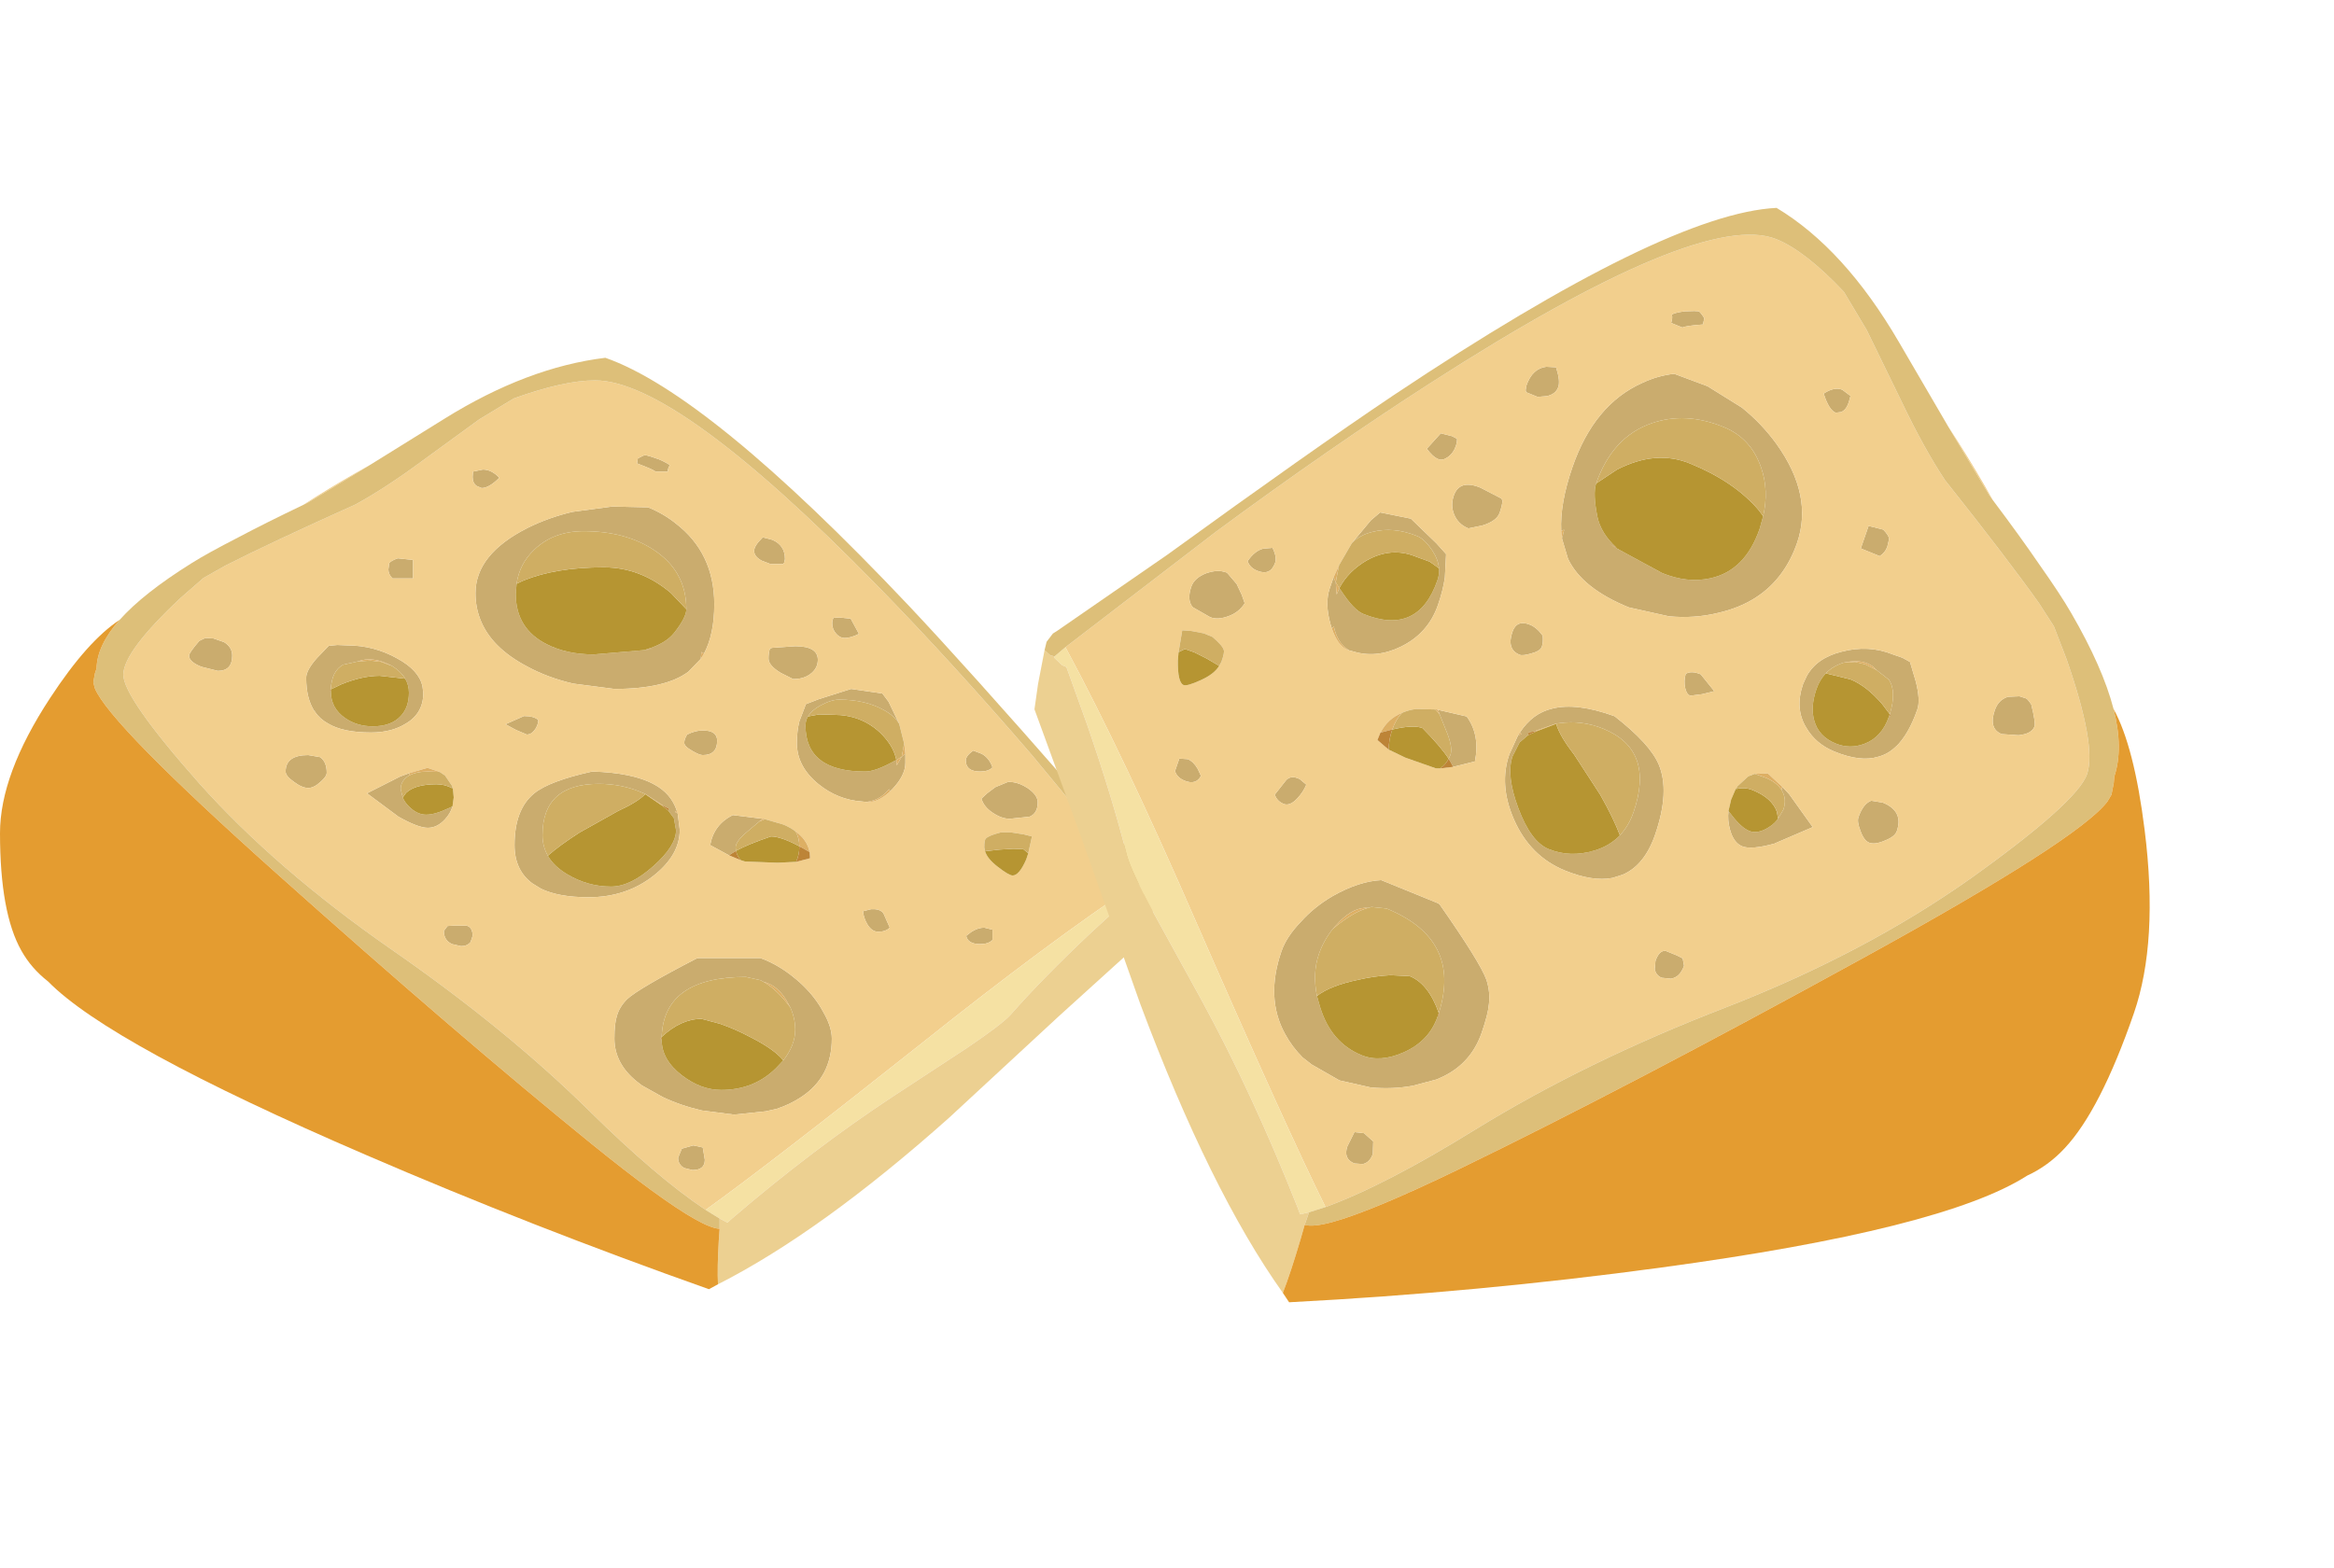 <?xml version="1.0" encoding="UTF-8" standalone="no"?>
<svg xmlns:xlink="http://www.w3.org/1999/xlink" height="45.8px" width="68.15px" xmlns="http://www.w3.org/2000/svg">
  <g transform="matrix(1.0, 0.0, 0.0, 1.0, 0.0, 0.0)">
    <use height="113.35" transform="matrix(0.24, 0.0, 0.0, 0.24, 0.0, 10.45)" width="140.8" xlink:href="#shape0"/>
    <use height="113.35" transform="matrix(-0.221, -0.09, -0.101, 0.292, 68.15, 12.7)" width="140.8" xlink:href="#shape0"/>
  </g>
  <defs>
    <g id="shape0" transform="matrix(1.0, 0.0, 0.0, 1.0, 0.0, 0.0)">
      <path d="M93.9 35.3 L96.75 35.1 Q99.5 35.1 99.5 36.75 99.5 37.7 98.75 38.35 97.9 39.1 96.5 39.1 L95.0 38.35 Q93.5 37.45 93.5 36.6 93.5 35.95 93.65 35.45 L93.9 35.3 M81.5 13.1 Q81.25 13.35 81.25 13.85 L79.75 13.85 Q79.5 13.6 77.5 12.85 L77.6 12.25 Q78.3 11.85 78.5 11.85 L78.75 11.9 78.9 11.95 78.95 11.95 80.15 12.35 Q81.3 12.85 81.5 13.1 M91.75 23.5 Q91.75 22.9 92.7 21.95 L92.8 21.85 93.95 22.15 Q95.5 22.8 95.5 24.5 L95.4 24.95 95.25 25.1 93.75 25.1 92.7 24.7 Q91.75 24.2 91.75 23.5 M85.65 36.0 L85.35 35.8 85.25 36.65 83.75 38.2 Q80.95 40.3 74.75 40.3 L69.75 39.65 Q66.7 38.95 64.2 37.6 59.7 35.25 58.4 31.75 57.85 30.3 57.85 28.65 57.85 23.9 64.2 20.7 66.7 19.45 69.65 18.75 L74.5 18.1 78.85 18.2 Q80.7 18.95 82.2 20.15 86.9 23.75 86.9 30.0 86.9 33.65 85.65 36.0 M62.85 27.5 L62.75 28.75 Q62.75 32.95 66.5 34.85 68.95 36.1 72.25 36.1 L78.05 35.6 78.6 35.55 79.5 35.45 78.6 35.5 Q80.95 34.8 82.0 33.5 83.5 31.6 83.5 30.6 83.5 25.95 79.5 23.35 76.05 21.1 71.0 21.1 67.35 21.1 65.0 23.35 63.2 25.05 62.85 27.5 M84.25 47.85 Q83.25 47.3 83.25 46.85 83.25 46.4 83.6 45.85 84.6 45.35 85.5 45.35 87.25 45.35 87.25 46.6 87.25 48.35 85.5 48.35 85.1 48.35 84.25 47.85 M109.4 44.55 Q108.8 43.55 107.5 42.85 105.25 41.6 102.1 41.6 101.1 41.6 99.75 42.35 98.75 42.9 98.3 43.65 98.0 44.15 98.0 44.75 98.0 50.35 105.25 50.35 106.5 50.35 108.75 49.1 L109.05 48.95 109.1 49.6 109.7 48.55 110.15 48.2 110.15 49.3 Q110.15 50.8 108.6 52.45 L108.3 52.75 108.15 52.5 Q107.15 53.75 105.7 54.0 L105.45 54.05 105.4 54.05 104.9 54.0 Q101.95 53.8 99.6 51.9 96.95 49.75 96.95 46.9 96.95 45.45 97.25 44.25 L98.05 42.15 99.6 41.55 103.55 40.3 107.35 40.85 108.1 41.85 109.4 44.55 M101.25 32.35 Q101.25 31.95 101.4 31.65 L102.1 31.6 103.5 31.75 104.5 33.6 Q103.5 34.1 102.75 34.1 102.2 34.1 101.75 33.6 101.25 33.05 101.25 32.35 M120.75 55.35 Q119.7 54.65 119.4 53.65 L120.1 53.0 121.1 52.25 122.55 51.65 122.75 51.6 123.25 51.65 Q124.05 51.75 125.0 52.35 126.25 53.2 126.25 54.1 126.25 55.45 125.25 55.85 L122.85 56.1 Q121.85 56.1 120.75 55.35 M118.4 47.8 L119.45 48.2 Q120.35 48.7 120.75 49.85 120.25 50.35 119.25 50.35 117.5 50.35 117.5 49.0 117.5 48.45 118.4 47.8 M119.75 69.35 L120.75 69.6 120.75 70.85 Q120.25 71.35 119.25 71.35 117.75 71.35 117.55 70.35 L118.2 69.85 Q119.0 69.35 119.75 69.35 M105.5 68.9 Q105.05 68.1 105.0 67.35 L106.0 67.1 106.25 67.1 Q107.15 67.1 107.5 67.65 L108.25 69.35 Q107.75 69.85 106.85 69.85 106.05 69.85 105.5 68.9 M92.35 56.45 L90.7 57.85 Q89.5 58.9 89.5 59.6 L89.55 60.0 Q89.05 60.3 88.7 60.55 L86.4 59.3 Q86.85 56.8 89.15 55.65 L92.8 56.1 92.75 56.1 92.35 56.45 M81.3 55.1 L81.35 54.85 80.75 54.55 78.55 53.1 78.2 52.95 Q75.7 51.85 72.85 51.85 66.0 51.85 66.0 58.1 66.0 59.45 66.65 60.6 67.4 61.9 69.0 62.85 71.5 64.35 74.35 64.35 76.7 64.35 79.5 61.85 82.25 59.4 82.25 57.5 L82.0 56.1 82.0 56.05 81.3 55.1 M82.35 55.15 L82.1 55.25 82.45 55.45 82.7 57.45 Q82.7 60.5 79.55 63.0 76.2 65.65 71.6 65.65 67.95 65.65 65.8 64.6 L64.75 63.95 Q62.6 62.35 62.6 59.3 62.6 54.95 65.0 53.0 66.85 51.5 72.05 50.35 77.0 50.5 79.55 51.9 81.65 53.0 82.35 55.15 M84.75 73.1 L85.0 73.05 92.5 73.05 Q95.05 73.95 97.5 76.2 99.2 77.8 100.15 79.6 101.2 81.4 101.2 82.85 101.2 87.5 97.5 89.95 96.15 90.85 94.5 91.4 L93.15 91.7 89.3 92.1 85.4 91.6 Q82.8 91.0 80.6 89.95 L78.1 88.55 77.45 88.05 Q74.75 85.85 74.75 82.85 74.75 81.0 75.05 80.1 75.35 79.0 76.3 78.05 77.7 76.75 84.75 73.1 M96.15 79.05 L95.65 78.15 Q94.55 76.35 92.9 75.95 L92.55 75.75 90.75 75.35 Q80.75 75.35 80.5 82.65 L80.35 82.85 80.5 83.0 Q80.5 85.45 83.0 87.35 85.3 89.1 87.75 89.1 91.8 89.1 94.5 86.35 L95.3 85.5 Q96.75 83.65 96.75 81.75 96.75 80.4 96.15 79.05 M82.95 96.25 L84.35 95.85 85.5 96.1 85.75 97.6 Q85.75 98.85 84.25 98.85 L83.25 98.6 Q82.5 98.2 82.5 97.35 L82.95 96.25 M48.4 24.4 L50.25 24.6 50.25 26.85 47.75 26.85 Q47.25 26.35 47.25 25.75 L47.35 25.0 Q47.55 24.7 48.4 24.4 M57.5 14.5 L57.55 13.85 58.75 13.6 Q59.8 13.6 60.75 14.6 59.5 15.85 58.6 15.85 L58.0 15.6 Q57.5 15.25 57.5 14.5 M43.55 36.95 L41.75 37.35 Q40.35 38.1 40.25 40.35 L40.1 40.45 40.25 40.6 Q40.25 42.65 42.0 43.85 43.45 44.85 45.35 44.85 47.6 44.85 48.75 43.6 49.75 42.55 49.75 40.75 49.75 39.85 49.3 39.05 48.8 38.2 47.7 37.5 45.3 36.25 43.55 36.95 M38.25 43.0 Q37.25 41.45 37.25 38.95 37.25 38.0 38.6 36.5 L40.0 35.05 41.05 34.95 42.25 35.0 Q45.5 35.0 48.35 36.6 51.0 38.05 51.4 40.0 L51.5 40.8 Q51.5 43.25 49.4 44.5 47.65 45.6 45.15 45.6 41.7 45.6 39.9 44.5 38.9 43.95 38.3 43.05 L38.3 42.95 38.25 43.0 M62.8 45.3 L61.5 44.6 61.6 44.55 63.75 43.6 Q65.0 43.6 65.5 44.1 65.45 44.8 65.0 45.35 64.6 45.85 64.1 45.85 L62.8 45.3 M25.95 34.15 L27.25 34.6 Q28.25 35.2 28.25 36.25 28.25 38.1 26.5 38.1 L24.5 37.6 Q23.0 37.0 23.0 36.25 23.0 35.9 24.25 34.45 24.9 34.1 25.1 34.1 L25.95 34.15 M38.95 48.6 L39.0 48.65 Q39.75 49.2 39.75 50.5 39.75 50.95 39.0 51.6 38.2 52.35 37.5 52.35 36.75 52.35 35.75 51.6 34.75 50.9 34.75 50.35 34.75 48.35 37.5 48.35 L38.95 48.6 M49.75 50.85 Q48.75 51.45 48.75 52.5 L49.0 53.5 Q49.2 54.05 49.75 54.6 50.75 55.6 51.85 55.6 52.9 55.6 54.5 54.85 L55.05 54.6 Q54.8 55.45 54.15 56.15 53.2 57.2 52.05 57.2 50.85 57.2 48.4 55.8 L48.35 55.75 44.65 53.0 48.7 50.95 49.8 50.55 49.75 50.85 M56.75 69.1 Q57.5 69.3 57.5 70.35 L57.25 71.1 Q56.85 71.6 56.1 71.6 L55.0 71.35 Q54.0 70.9 54.0 69.75 L54.45 69.15 55.25 69.1 56.75 69.1" fill="#caac6e" fill-rule="evenodd" stroke="none"/>
      <path d="M91.75 23.5 Q91.75 24.2 92.7 24.7 L93.75 25.1 95.25 25.1 95.4 24.95 95.5 24.5 Q95.5 22.8 93.95 22.15 L92.8 21.85 92.7 21.95 Q91.75 22.9 91.75 23.5 M81.5 13.1 Q81.3 12.85 80.15 12.35 L78.95 11.95 78.9 11.95 78.75 11.9 78.5 11.85 Q78.3 11.85 77.6 12.25 L77.5 12.85 Q79.5 13.6 79.75 13.85 L81.25 13.85 Q81.25 13.35 81.5 13.1 M93.9 35.3 L93.65 35.45 Q93.5 35.95 93.5 36.6 93.5 37.45 95.0 38.35 L96.5 39.1 Q97.9 39.1 98.75 38.35 99.5 37.7 99.5 36.75 99.5 35.1 96.75 35.1 L93.9 35.3 M85.25 36.65 L85.65 36.0 Q86.9 33.65 86.9 30.0 86.9 23.75 82.2 20.15 80.7 18.95 78.85 18.2 L74.5 18.1 69.65 18.75 Q66.7 19.45 64.2 20.7 57.85 23.9 57.85 28.65 57.85 30.3 58.4 31.75 59.7 35.25 64.2 37.6 66.7 38.95 69.75 39.65 L74.75 40.3 Q80.95 40.3 83.75 38.2 L85.25 36.65 M84.25 47.85 Q85.1 48.35 85.5 48.35 87.25 48.35 87.25 46.6 87.25 45.35 85.5 45.35 84.6 45.35 83.6 45.85 83.25 46.4 83.25 46.85 83.25 47.3 84.25 47.85 M110.0 46.95 L109.4 44.55 108.1 41.85 107.35 40.85 103.55 40.3 99.6 41.55 98.05 42.15 97.25 44.25 Q96.95 45.45 96.95 46.9 96.95 49.75 99.6 51.9 101.95 53.8 104.9 54.0 L105.4 54.05 105.45 54.05 105.7 54.05 Q106.9 54.05 108.3 52.75 L108.6 52.45 Q110.15 50.8 110.15 49.3 L110.15 48.2 110.0 46.95 M101.25 32.35 Q101.25 33.05 101.75 33.6 102.2 34.1 102.75 34.1 103.5 34.1 104.5 33.6 L103.5 31.75 102.1 31.6 101.4 31.65 Q101.25 31.95 101.25 32.35 M118.4 47.8 Q117.5 48.45 117.5 49.0 117.5 50.35 119.25 50.35 120.25 50.35 120.75 49.85 120.35 48.7 119.45 48.2 L118.4 47.8 M120.75 55.35 Q121.85 56.1 122.85 56.1 L125.25 55.85 Q126.25 55.45 126.25 54.1 126.25 53.2 125.0 52.35 124.05 51.75 123.25 51.65 L122.75 51.6 122.55 51.65 121.1 52.25 120.1 53.0 119.4 53.65 Q119.7 54.65 120.75 55.35 M125.1 60.3 L125.55 58.25 124.55 58.0 122.95 57.75 121.8 57.75 Q120.25 58.15 119.95 58.5 119.75 58.65 119.75 59.6 L119.85 60.05 Q120.1 60.95 121.4 61.95 122.75 63.0 123.2 63.0 124.0 63.0 124.85 61.05 L125.1 60.3 M105.5 68.9 Q106.05 69.85 106.85 69.85 107.75 69.85 108.25 69.35 L107.5 67.65 Q107.15 67.1 106.25 67.1 L106.0 67.1 105.0 67.35 Q105.05 68.1 105.5 68.9 M119.75 69.35 Q119.0 69.35 118.2 69.85 L117.55 70.35 Q117.75 71.35 119.25 71.35 120.25 71.35 120.75 70.85 L120.75 69.6 119.75 69.35 M96.8 57.65 Q96.15 57.15 95.3 56.8 L93.05 56.15 92.95 56.1 92.8 56.1 89.15 55.65 Q86.85 56.8 86.4 59.3 L88.7 60.55 90.15 61.15 90.65 61.3 94.6 61.45 96.65 61.35 96.85 61.35 98.55 60.9 98.5 60.15 Q98.2 58.65 96.8 57.65 M82.45 55.45 L82.35 55.15 Q81.65 53.0 79.55 51.9 77.0 50.5 72.05 50.35 66.85 51.5 65.0 53.0 62.6 54.95 62.6 59.3 62.6 62.35 64.75 63.95 L65.8 64.6 Q67.95 65.65 71.6 65.65 76.2 65.65 79.55 63.0 82.7 60.5 82.7 57.45 L82.45 55.45 M84.75 73.1 Q77.7 76.75 76.3 78.05 75.35 79.0 75.05 80.1 74.75 81.0 74.75 82.85 74.75 85.85 77.45 88.05 L78.1 88.55 80.6 89.95 Q82.8 91.0 85.4 91.6 L89.3 92.1 93.15 91.7 94.5 91.4 Q96.15 90.85 97.5 89.95 101.2 87.5 101.2 82.85 101.2 81.4 100.15 79.6 99.2 77.8 97.5 76.2 95.05 73.95 92.5 73.05 L85.0 73.05 84.75 73.1 M82.95 96.25 L82.5 97.35 Q82.5 98.2 83.25 98.6 L84.25 98.85 Q85.75 98.85 85.75 97.6 L85.5 96.1 84.35 95.85 82.95 96.25 M138.4 63.9 Q127.45 71.2 112.1 83.45 93.45 98.25 85.85 103.7 79.85 99.7 71.65 91.6 61.55 81.65 47.55 71.95 33.55 62.2 24.25 51.8 15.0 41.35 15.0 38.55 15.05 35.7 22.0 29.2 L24.75 26.8 27.4 25.3 Q32.9 22.5 43.25 17.85 46.9 15.85 51.3 12.6 L58.3 7.5 62.5 4.95 Q68.6 2.75 72.4 2.75 82.3 2.75 106.7 27.7 115.7 36.9 125.55 48.35 L138.4 63.9 M45.0 13.05 L37.5 17.6 36.9 17.9 38.3 17.0 Q41.65 14.9 45.0 13.05 M57.5 14.5 Q57.5 15.25 58.0 15.6 L58.6 15.85 Q59.5 15.85 60.75 14.6 59.8 13.6 58.75 13.6 L57.55 13.85 57.5 14.5 M48.4 24.4 Q47.55 24.7 47.35 25.0 L47.25 25.75 Q47.25 26.35 47.75 26.85 L50.25 26.85 50.25 24.6 48.4 24.4 M38.3 43.05 Q38.9 43.95 39.9 44.5 41.7 45.6 45.15 45.6 47.65 45.6 49.4 44.5 51.5 43.25 51.5 40.8 L51.4 40.0 Q51.0 38.05 48.35 36.6 45.5 35.0 42.25 35.0 L41.05 34.95 40.0 35.05 38.6 36.5 Q37.25 38.0 37.25 38.95 37.25 41.45 38.25 43.0 L38.3 43.05 M62.8 45.3 L64.1 45.85 Q64.6 45.85 65.0 45.35 65.45 44.8 65.5 44.1 65.0 43.6 63.75 43.6 L61.6 44.55 61.5 44.6 62.8 45.3 M25.95 34.15 L25.1 34.1 Q24.9 34.1 24.25 34.45 23.0 35.9 23.0 36.25 23.0 37.0 24.5 37.6 L26.5 38.1 Q28.25 38.1 28.25 36.25 28.25 35.2 27.25 34.6 L25.95 34.15 M38.95 48.6 L37.5 48.35 Q34.75 48.35 34.75 50.35 34.75 50.9 35.75 51.6 36.75 52.35 37.5 52.35 38.2 52.35 39.0 51.6 39.75 50.95 39.75 50.5 39.75 49.2 39.0 48.65 L38.95 48.6 M55.0 52.1 L54.15 50.85 53.5 50.4 52.0 49.9 49.8 50.55 48.7 50.95 44.65 53.0 48.35 55.75 48.4 55.8 Q50.85 57.2 52.05 57.2 53.2 57.2 54.15 56.15 54.8 55.45 55.05 54.6 L55.2 53.5 55.1 52.45 55.0 52.1 M56.75 69.1 L55.25 69.1 54.45 69.15 54.0 69.75 Q54.0 70.9 55.0 71.35 L56.1 71.6 Q56.85 71.6 57.25 71.1 L57.5 70.35 Q57.5 69.3 56.75 69.1" fill="#f2cf8d" fill-rule="evenodd" stroke="none"/>
      <path d="M62.85 27.5 L63.7 27.1 Q67.65 25.5 73.45 25.5 77.95 25.5 81.65 28.65 L83.5 30.6 Q83.5 31.6 82.0 33.5 80.95 34.8 78.6 35.5 L78.6 35.55 78.05 35.6 72.25 36.1 Q68.95 36.1 66.5 34.85 62.75 32.95 62.75 28.75 L62.85 27.5 M98.3 43.65 L99.65 43.4 101.45 43.45 Q104.7 43.45 107.0 45.55 108.7 47.15 109.05 48.95 L108.75 49.1 Q106.5 50.35 105.25 50.35 98.0 50.35 98.0 44.75 98.0 44.15 98.3 43.65 M119.85 60.05 L121.6 59.85 123.3 59.75 124.5 59.8 125.1 60.3 124.85 61.05 Q124.0 63.0 123.2 63.0 122.75 63.0 121.4 61.95 120.1 60.95 119.85 60.05 M89.55 60.0 Q91.0 59.2 93.8 58.25 95.0 58.25 97.25 59.45 L97.25 59.5 Q97.25 60.5 96.85 61.35 L96.65 61.35 94.6 61.45 90.65 61.3 90.15 61.15 Q89.65 60.6 89.55 60.0 M81.3 55.1 L82.0 56.05 82.0 56.1 82.25 57.5 Q82.25 59.4 79.5 61.85 76.7 64.35 74.35 64.35 71.5 64.35 69.0 62.85 67.4 61.9 66.65 60.6 68.05 59.35 70.55 57.75 L75.2 55.15 Q77.6 54.05 78.5 53.1 L80.4 54.4 81.3 55.1 M95.3 85.5 L94.5 86.35 Q91.8 89.1 87.75 89.1 85.3 89.1 83.0 87.35 80.5 85.45 80.5 83.0 L80.5 82.65 Q82.85 80.45 85.35 80.45 L87.6 81.05 Q89.45 81.7 91.15 82.6 94.15 84.1 95.3 85.5 M40.25 40.35 L41.5 39.75 Q44.05 38.7 46.2 38.7 L49.3 39.05 Q49.75 39.85 49.75 40.75 49.75 42.55 48.75 43.6 47.6 44.85 45.35 44.85 43.45 44.85 42.0 43.85 40.25 42.65 40.25 40.6 L40.25 40.35 M49.0 53.5 L49.4 52.95 Q50.5 51.9 53.1 51.9 54.15 51.9 55.05 52.4 L55.0 52.1 55.1 52.45 55.2 53.5 55.05 54.6 54.5 54.85 Q52.9 55.6 51.85 55.6 50.75 55.6 49.75 54.6 49.2 54.05 49.0 53.5" fill="#b69532" fill-rule="evenodd" stroke="none"/>
      <path d="M83.5 30.6 L81.65 28.65 Q77.95 25.5 73.45 25.5 67.65 25.5 63.7 27.1 L62.85 27.5 Q63.2 25.05 65.0 23.35 67.35 21.1 71.0 21.1 76.05 21.1 79.5 23.35 83.5 25.95 83.5 30.6 M98.3 43.65 Q98.75 42.9 99.75 42.35 101.1 41.6 102.1 41.6 105.25 41.6 107.5 42.85 108.8 43.55 109.4 44.55 L110.0 46.95 109.8 48.05 109.7 48.55 109.05 48.95 Q108.7 47.15 107.0 45.55 104.7 43.45 101.45 43.45 L99.65 43.4 98.3 43.65 M119.85 60.05 L119.75 59.6 Q119.75 58.65 119.95 58.5 120.25 58.15 121.8 57.75 L122.95 57.75 124.55 58.0 125.55 58.25 125.1 60.3 124.5 59.8 123.3 59.75 121.6 59.85 119.85 60.05 M92.35 56.45 L93.05 56.15 95.3 56.8 Q96.15 57.15 96.8 57.65 97.25 58.45 97.25 59.45 95.0 58.25 93.8 58.25 91.0 59.2 89.55 60.0 L89.5 59.6 Q89.5 58.9 90.7 57.85 L92.35 56.45 M66.65 60.6 Q66.0 59.45 66.0 58.1 66.0 51.85 72.85 51.85 75.7 51.85 78.2 52.95 L78.55 53.1 78.5 53.1 Q77.6 54.05 75.2 55.15 L70.55 57.75 Q68.05 59.35 66.65 60.6 M92.9 75.95 Q94.5 76.85 96.15 79.05 96.75 80.4 96.75 81.75 96.75 83.65 95.3 85.5 94.15 84.1 91.15 82.6 89.45 81.7 87.6 81.05 L85.35 80.45 Q82.85 80.45 80.5 82.65 80.75 75.35 90.75 75.35 L92.55 75.75 92.9 75.95 M43.55 36.95 L45.1 36.85 46.35 37.0 47.7 37.5 Q48.8 38.2 49.3 39.05 L46.2 38.7 Q44.05 38.7 41.5 39.75 L40.25 40.35 Q40.35 38.1 41.75 37.35 L43.55 36.95 M53.5 50.4 L54.15 50.85 55.0 52.1 55.05 52.4 Q54.15 51.9 53.1 51.9 50.5 51.9 49.4 52.95 L49.0 53.5 48.75 52.5 Q48.75 51.45 49.75 50.85 50.65 50.35 52.1 50.35 L53.5 50.4" fill="#cfae63" fill-rule="evenodd" stroke="none"/>
      <path d="M85.65 36.0 L85.25 36.65 85.35 35.8 85.65 36.0 M109.05 48.95 L109.7 48.55 109.8 48.05 110.0 46.95 110.15 48.2 109.7 48.55 109.1 49.6 109.05 48.95 M105.45 54.05 L105.7 54.0 Q107.15 53.75 108.15 52.5 L108.3 52.75 Q106.9 54.05 105.7 54.05 L105.45 54.05 M93.05 56.15 L92.35 56.45 92.75 56.1 92.8 56.1 92.95 56.1 93.05 56.15 M97.25 59.45 Q97.25 58.45 96.8 57.65 98.2 58.65 98.5 60.15 L97.25 59.45 M78.55 53.1 L80.75 54.55 80.4 54.4 78.5 53.1 78.55 53.1 M82.35 55.15 L82.45 55.45 82.1 55.25 82.35 55.15 M92.9 75.95 Q94.55 76.35 95.65 78.15 L96.15 79.05 Q94.5 76.85 92.9 75.95 M47.7 37.5 L46.35 37.0 45.1 36.85 43.55 36.95 Q45.3 36.25 47.7 37.5 M38.25 43.0 L38.3 42.95 38.3 43.05 38.25 43.0 M53.5 50.4 L52.1 50.35 Q50.65 50.35 49.75 50.85 L49.8 50.55 52.0 49.9 53.5 50.4" fill="#ddaf64" fill-rule="evenodd" stroke="none"/>
      <path d="M78.6 35.55 L78.6 35.5 79.5 35.45 78.6 35.55 M96.85 61.35 Q97.25 60.5 97.25 59.5 L97.25 59.45 98.5 60.15 98.55 60.9 96.85 61.35 M80.75 54.55 L81.35 54.85 81.3 55.1 80.4 54.4 80.75 54.55 M90.15 61.15 L88.7 60.55 Q89.05 60.3 89.55 60.0 89.65 60.6 90.15 61.15 M80.5 83.0 L80.35 82.85 80.5 82.65 80.5 83.0 M40.25 40.6 L40.1 40.45 40.25 40.35 40.25 40.6" fill="#bd8437" fill-rule="evenodd" stroke="none"/>
      <path d="M139.3 65.1 L139.3 65.15 139.2 65.25 138.05 65.6 137.5 65.6 132.8 69.9 Q126.85 75.5 122.95 79.95 121.85 81.15 117.55 84.05 L108.55 89.95 Q98.85 96.35 89.05 104.75 L88.5 105.25 87.55 104.75 85.85 103.7 Q93.45 98.25 112.1 83.45 127.45 71.2 138.4 63.9 L138.85 64.5 139.3 65.1" fill="#f5e1a3" fill-rule="evenodd" stroke="none"/>
      <path d="M87.55 104.75 L88.5 105.25 89.05 104.75 Q98.85 96.35 108.55 89.95 L117.55 84.05 Q121.85 81.15 122.95 79.95 126.85 75.5 132.8 69.9 L137.5 65.6 138.05 65.6 139.2 65.25 139.3 65.15 139.3 65.1 139.85 65.15 140.7 64.9 140.1 68.1 139.5 70.45 128.85 80.1 115.45 92.5 Q99.85 106.4 87.35 112.75 87.25 110.75 87.45 107.4 L87.55 106.0 87.55 104.75" fill="#ecd091" fill-rule="evenodd" stroke="none"/>
      <path d="M139.3 65.1 L138.85 64.5 138.4 63.9 125.55 48.35 Q115.7 36.9 106.7 27.7 82.3 2.75 72.4 2.75 68.6 2.75 62.5 4.95 L58.3 7.5 51.3 12.6 Q46.9 15.85 43.25 17.85 32.9 22.5 27.4 25.3 L24.75 26.8 22.0 29.2 Q15.05 35.7 15.0 38.55 15.0 41.35 24.25 51.8 33.55 62.2 47.55 71.95 61.55 81.65 71.65 91.6 79.85 99.7 85.85 103.7 L87.55 104.75 87.55 106.0 Q86.55 105.95 84.5 104.8 80.35 102.45 71.95 95.65 55.8 82.55 33.65 62.75 13.4 44.65 11.55 40.25 L11.35 39.5 11.55 38.4 11.75 37.8 Q11.8 35.0 14.55 31.9 17.45 28.65 23.3 25.0 25.2 23.8 29.0 21.85 32.2 20.15 36.9 17.9 L37.5 17.6 45.0 13.05 54.1 7.4 Q64.15 1.15 73.65 0.0 86.2 4.4 110.5 30.1 117.8 37.85 130.3 52.15 L140.05 62.8 140.4 63.15 140.8 64.1 140.7 64.9 139.85 65.15 139.3 65.1" fill="#ddbf79" fill-rule="evenodd" stroke="none"/>
      <path d="M87.55 106.0 L87.45 107.4 Q87.25 110.75 87.35 112.75 L86.25 113.35 Q64.65 105.7 44.5 97.0 13.4 83.6 5.85 75.9 3.8 74.3 2.6 72.15 0.0 67.55 0.0 57.85 0.0 50.7 6.1 41.4 10.65 34.45 14.55 31.9 11.8 35.0 11.75 37.8 L11.55 38.4 11.35 39.5 11.55 40.25 Q13.4 44.65 33.65 62.75 55.8 82.55 71.95 95.65 80.35 102.45 84.5 104.8 86.55 105.95 87.55 106.0" fill="#e49c30" fill-rule="evenodd" stroke="none"/>
    </g>
  </defs>
</svg>
